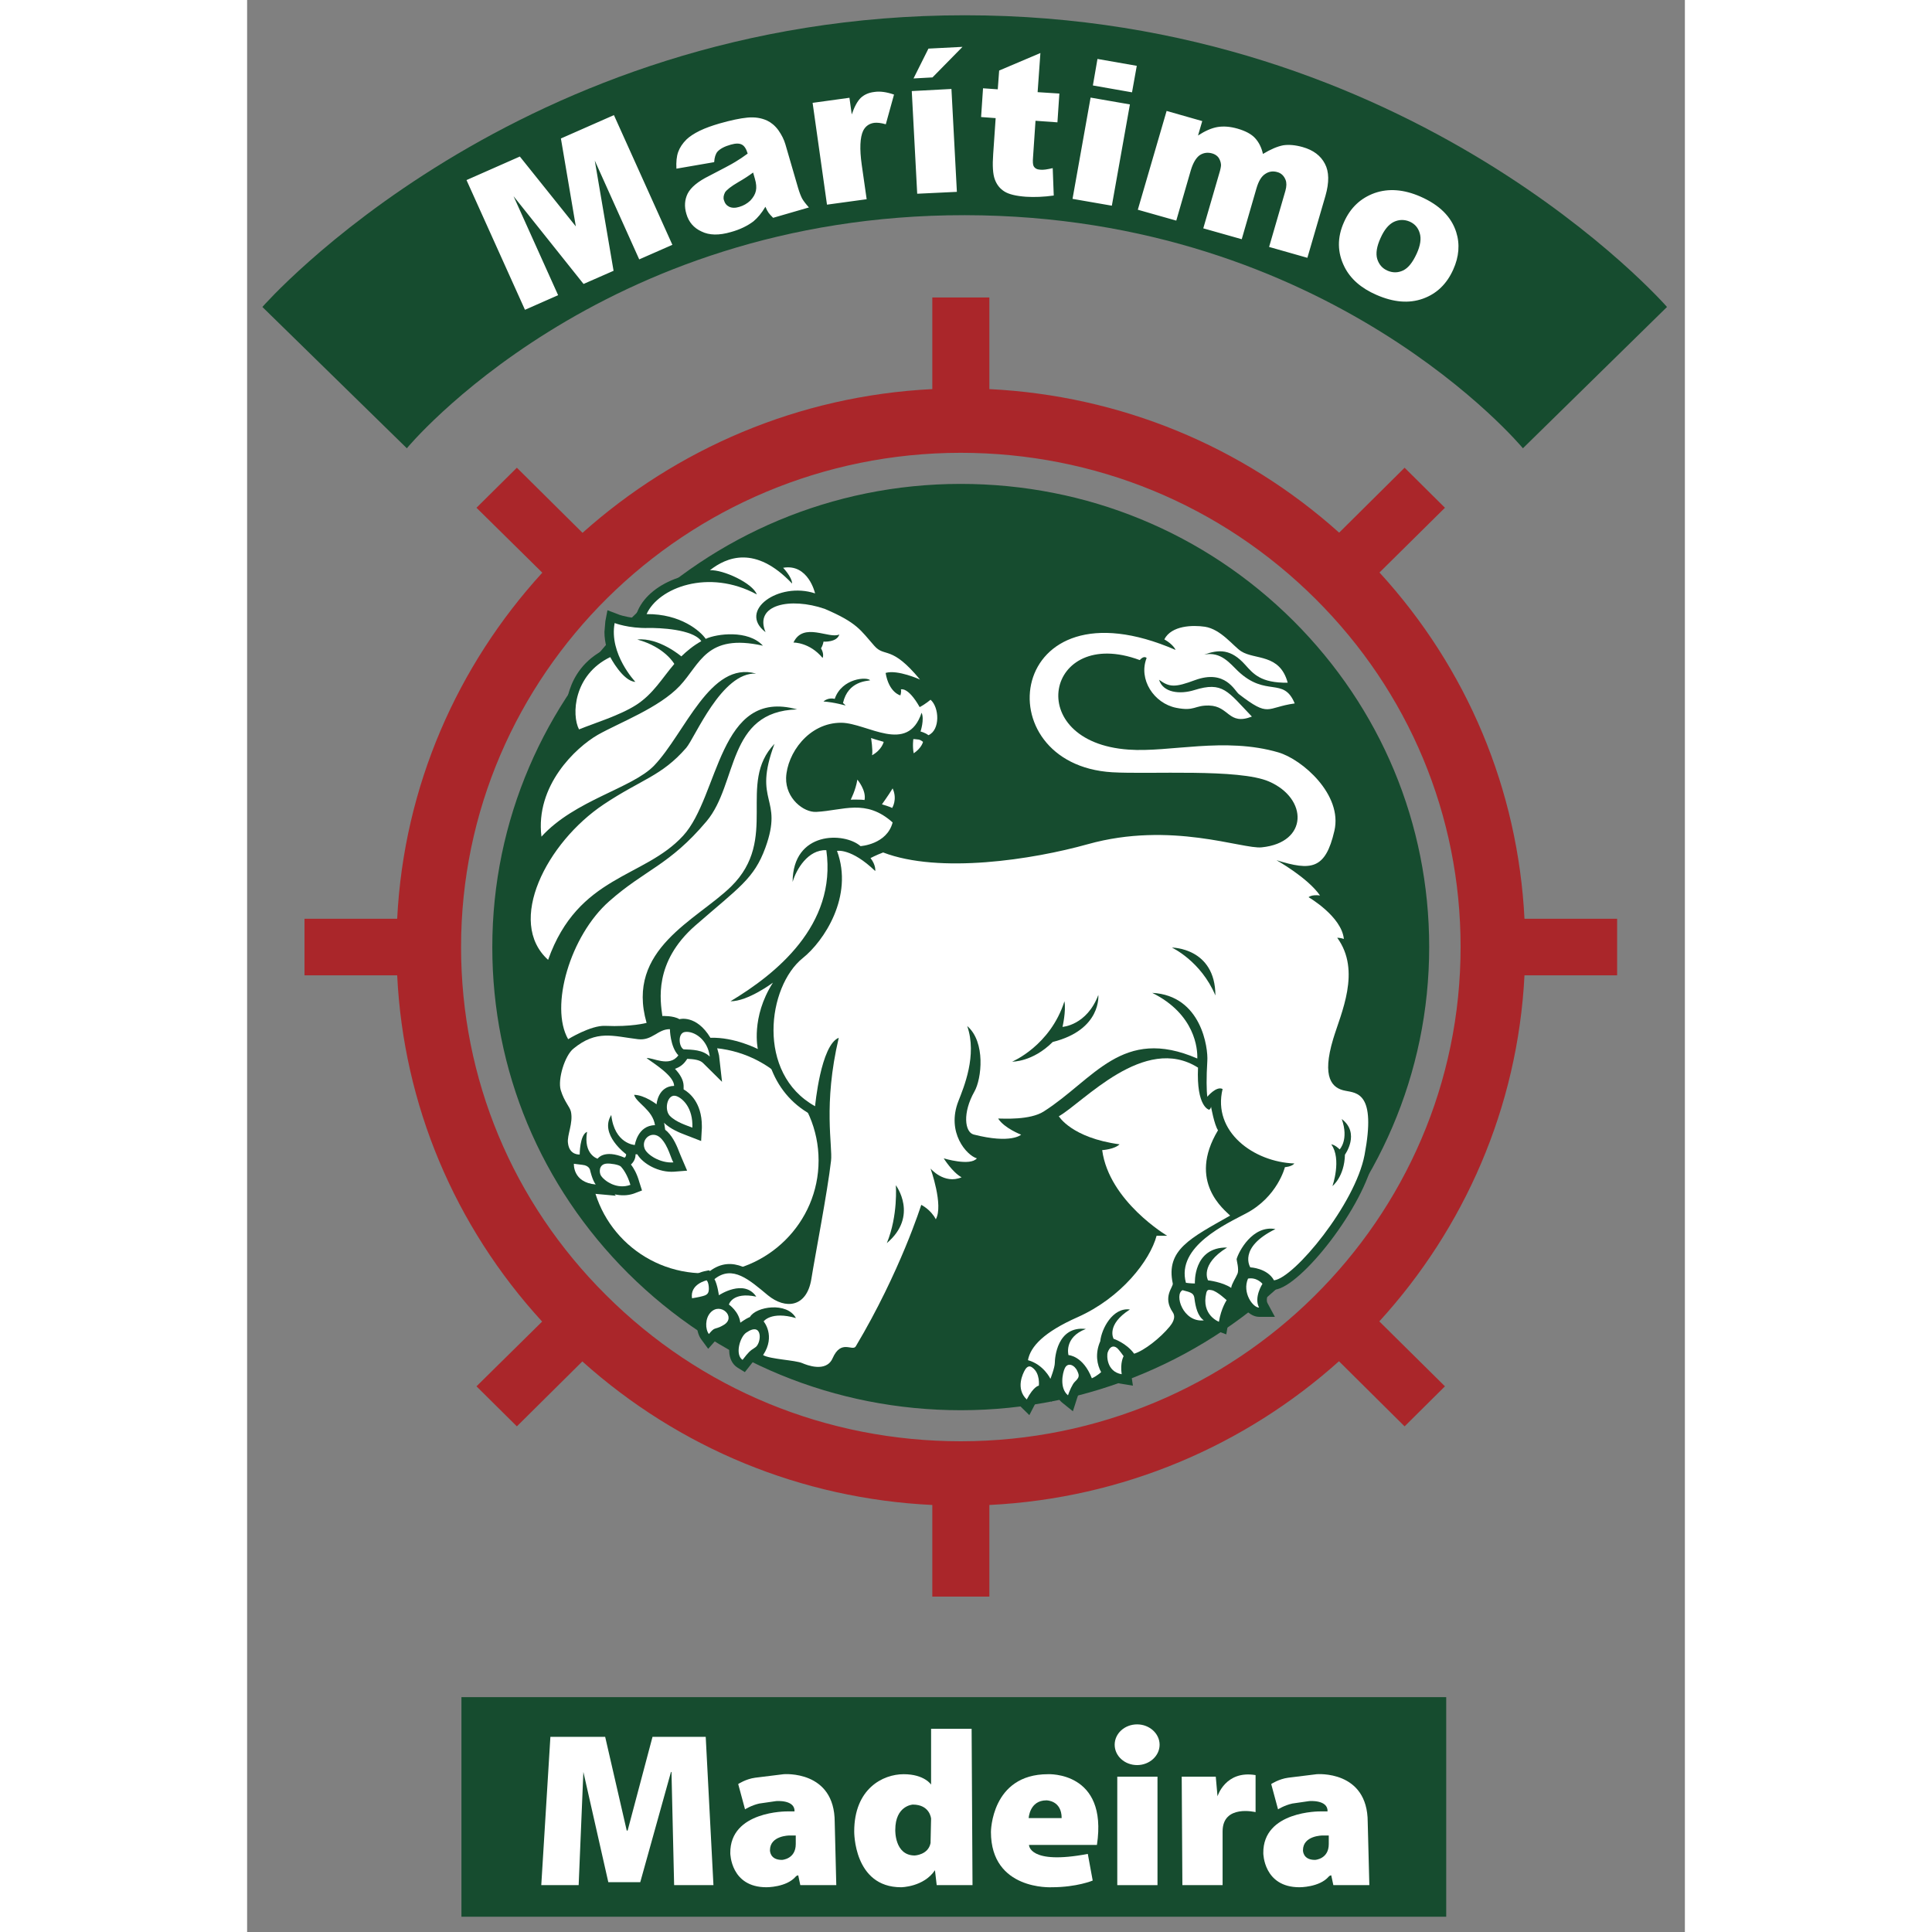 <?xml version="1.0" encoding="UTF-8"?>
<svg xmlns="http://www.w3.org/2000/svg" xmlns:xlink="http://www.w3.org/1999/xlink" width="32px" height="32px" viewBox="0 0 32 43" version="1.1">
<rect x="0" y="0" width="32" height="43" fill="#808080" stroke="none"/>
<defs>
<clipPath id="clip1">
  <path d="M 0.344 0.34 L 31.602 0.34 L 31.602 10 L 0.344 10 Z M 0.344 0.34 "/>
</clipPath>
<clipPath id="clip2">
  <path d="M 10 39 L 14 39 L 14 42.66 L 10 42.66 Z M 10 39 "/>
</clipPath>
<clipPath id="clip3">
  <path d="M 13 38 L 17 38 L 17 42.66 L 13 42.66 Z M 13 38 "/>
</clipPath>
<clipPath id="clip4">
  <path d="M 16 39 L 19 39 L 19 42.66 L 16 42.66 Z M 16 39 "/>
</clipPath>
<clipPath id="clip5">
  <path d="M 22 39 L 25 39 L 25 42.66 L 22 42.66 Z M 22 39 "/>
</clipPath>
</defs>
<g id="surface3">
<path style=" stroke:none;fill-rule:nonzero;fill:rgb(8.627%,29.804%,18.431%);fill-opacity:1;" d="M 4.77 37.773 L 26.688 37.773 L 26.688 42.66 L 4.77 42.66 Z M 4.77 37.773 "/>
<g clip-path="url(#clip1)" clip-rule="nonzero">
<path style=" stroke:none;fill-rule:evenodd;fill:rgb(8.627%,29.804%,18.431%);fill-opacity:1;" d="M 15.977 4.789 C 7.84 4.781 3.555 9.977 3.555 9.977 L 0.34 6.832 C 0.34 6.832 6.004 0.336 15.977 0.34 C 25.949 0.34 31.602 6.832 31.602 6.832 L 28.395 9.977 C 28.395 9.977 24.113 4.801 15.977 4.789 "/>
</g>
<path style=" stroke:none;fill-rule:evenodd;fill:rgb(8.627%,29.804%,18.431%);fill-opacity:1;" d="M 5.457 21.082 C 5.457 15.398 10.129 10.773 15.879 10.77 C 18.684 10.77 21.312 11.852 23.285 13.816 C 25.234 15.762 26.309 18.336 26.309 21.074 C 26.312 26.758 21.637 31.383 15.887 31.387 C 13.086 31.387 10.457 30.305 8.48 28.34 C 6.531 26.395 5.457 23.82 5.457 21.082 "/>
<path style=" stroke:none;fill-rule:evenodd;fill:rgb(100%,100%,100%);fill-opacity:1;" d="M 12.719 25.828 C 12.719 24.441 11.582 23.316 10.18 23.316 C 8.777 23.316 7.641 24.441 7.641 25.828 C 7.641 27.215 8.777 28.34 10.18 28.34 C 11.582 28.34 12.719 27.215 12.719 25.828 "/>
<path style=" stroke:none;fill-rule:evenodd;fill:rgb(8.627%,29.804%,18.431%);fill-opacity:1;" d="M 12.379 17.727 C 12.312 17.664 12.199 17.527 12.207 17.32 C 12.219 16.887 12.613 16.289 13.223 16.293 C 13.344 16.297 13.496 16.34 13.668 16.395 C 13.672 16.418 13.68 16.461 13.68 16.461 C 13.695 16.559 13.707 16.668 13.707 16.734 C 13.707 16.75 13.707 16.766 13.703 16.777 C 13.703 16.777 13.656 17.062 13.648 17.109 C 13.578 17.027 13.445 16.875 13.445 16.875 L 13.375 17.32 C 13.344 17.512 13.262 17.68 13.25 17.699 C 13.25 17.699 13.211 17.773 13.199 17.797 C 13.168 17.801 13.051 17.816 13.051 17.816 L 12.656 17.863 C 12.578 17.867 12.465 17.812 12.379 17.727 M 10.172 12.527 C 10.172 12.527 9.824 12.801 9.82 12.805 C 9.816 12.805 9.801 12.809 9.801 12.809 L 9.594 12.859 C 9.168 13.004 8.84 13.266 8.699 13.582 C 8.699 13.582 8.641 13.719 8.621 13.754 C 8.398 13.727 8.258 13.676 8.258 13.672 L 8.02 13.582 L 7.973 13.828 C 7.973 13.828 7.953 14.066 7.953 14.066 C 7.953 14.18 7.969 14.297 8.004 14.43 C 8 14.434 7.992 14.438 7.992 14.438 C 7.488 14.68 7.273 15.066 7.18 15.348 C 7.125 15.508 7.098 15.676 7.098 15.84 C 7.098 16.027 7.137 16.207 7.199 16.328 C 7.199 16.328 7.277 16.473 7.281 16.48 C 6.918 16.797 6.328 17.453 6.328 18.383 L 6.344 18.648 L 6.398 19.102 L 6.707 18.762 C 6.77 18.691 6.844 18.621 6.93 18.551 C 6.461 19.113 6.148 19.75 6.109 20.309 L 6.102 20.449 C 6.102 20.879 6.262 21.246 6.555 21.516 L 6.789 21.727 L 6.895 21.43 C 7.027 21.059 7.207 20.75 7.434 20.48 C 7.039 21.062 6.781 21.797 6.781 22.434 C 6.781 22.75 6.844 23.02 6.961 23.23 C 6.961 23.23 6.996 23.293 7.012 23.316 C 6.859 23.531 6.758 23.867 6.758 24.125 C 6.758 24.199 6.766 24.262 6.781 24.32 C 6.832 24.496 6.902 24.613 6.953 24.699 L 7.004 24.793 C 7.008 24.816 7.012 24.84 7.012 24.863 C 7.012 24.945 6.988 25.039 6.969 25.129 C 6.949 25.227 6.93 25.312 6.93 25.402 C 6.93 25.422 6.93 25.441 6.93 25.461 C 6.945 25.59 6.996 25.691 7.078 25.77 C 7.074 25.789 7.066 25.887 7.066 25.887 C 7.066 25.895 7.066 25.906 7.066 25.918 C 7.066 26.109 7.18 26.52 7.738 26.57 L 8.207 26.613 C 8.207 26.613 8.195 26.598 8.18 26.582 C 8.324 26.613 8.465 26.613 8.605 26.566 L 8.789 26.496 L 8.73 26.312 C 8.676 26.117 8.602 25.996 8.543 25.918 C 8.609 25.859 8.645 25.781 8.645 25.699 C 8.645 25.699 8.645 25.691 8.645 25.691 C 8.66 25.691 8.672 25.691 8.684 25.691 C 8.809 25.902 9.16 26.102 9.504 26.078 L 9.793 26.055 L 9.664 25.754 L 9.625 25.66 C 9.574 25.527 9.496 25.328 9.355 25.188 C 9.355 25.188 9.32 25.156 9.305 25.145 C 9.301 25.125 9.285 25.012 9.285 25.012 C 9.285 25.012 9.281 25.004 9.277 24.988 C 9.422 25.129 9.625 25.211 9.762 25.262 L 10.105 25.395 L 10.121 25.105 C 10.121 25.09 10.121 25.074 10.121 25.062 C 10.121 24.531 9.832 24.312 9.715 24.246 C 9.715 24.219 9.715 24.164 9.715 24.164 C 9.711 24.043 9.645 23.918 9.523 23.789 C 9.621 23.754 9.703 23.699 9.766 23.609 C 9.766 23.609 9.785 23.582 9.797 23.566 C 9.941 23.574 10.074 23.586 10.148 23.66 L 10.57 24.078 L 10.504 23.492 C 10.504 23.492 10.477 23.379 10.457 23.312 C 10.871 23.336 11.254 23.523 11.273 23.531 C 11.273 23.531 11.621 23.711 11.641 23.719 C 11.805 24.188 12.109 24.562 12.539 24.801 C 12.539 24.801 12.73 24.906 12.758 24.922 C 12.758 24.961 12.781 25.461 12.781 25.461 L 12.789 25.816 C 12.734 26.27 12.594 27.062 12.48 27.703 L 12.355 28.426 C 12.32 28.629 12.246 28.762 12.141 28.801 C 12.027 28.844 11.875 28.793 11.727 28.672 L 11.668 28.621 C 11.281 28.301 10.809 27.91 10.301 28.289 C 10.297 28.285 10.277 28.273 10.277 28.273 L 10.18 28.293 C 9.984 28.336 9.629 28.523 9.695 28.926 L 9.727 29.125 L 9.93 29.102 C 10.035 29.086 10.137 29.062 10.207 29.043 C 10.191 29.055 10.172 29.062 10.16 29.074 C 10.055 29.188 10.012 29.34 10.012 29.484 C 10.012 29.609 10.047 29.73 10.109 29.812 L 10.262 30.02 C 10.262 30.02 10.453 29.805 10.453 29.805 C 10.453 29.805 10.504 29.758 10.504 29.758 L 10.715 29.668 C 10.719 29.668 10.781 29.609 10.82 29.574 C 10.828 29.582 10.836 29.59 10.836 29.59 C 10.836 29.59 10.855 29.602 10.879 29.613 C 10.789 29.738 10.73 29.906 10.73 30.059 L 10.73 30.074 C 10.734 30.234 10.801 30.367 10.914 30.438 L 11.078 30.539 L 11.195 30.391 C 11.195 30.391 11.254 30.316 11.281 30.281 C 11.316 30.301 11.375 30.336 11.375 30.336 C 11.496 30.406 11.684 30.438 11.957 30.473 C 12.074 30.488 12.23 30.512 12.277 30.527 C 12.727 30.719 13.082 30.637 13.227 30.312 C 13.281 30.18 13.301 30.18 13.379 30.195 C 13.445 30.207 13.629 30.234 13.727 30.07 C 14.469 28.824 14.922 27.668 15.098 27.172 C 15.121 27.203 15.141 27.23 15.141 27.23 L 15.32 27.57 L 15.508 27.238 C 15.566 27.141 15.594 27.012 15.594 26.848 C 15.594 26.727 15.574 26.59 15.539 26.426 C 15.691 26.461 15.84 26.453 15.98 26.395 L 16.375 26.23 C 16.375 26.23 16.137 26.098 16.062 26.055 C 16.211 26.039 16.332 25.996 16.402 25.91 L 16.602 25.668 L 16.297 25.582 C 16.273 25.574 16.219 25.523 16.16 25.457 C 17.129 25.699 17.375 25.406 17.398 25.371 L 17.551 25.152 C 17.551 25.152 17.375 25.086 17.328 25.07 C 17.539 25.043 17.715 24.992 17.844 24.914 C 17.844 24.914 17.852 24.906 17.859 24.902 C 17.875 24.926 17.887 24.949 17.887 24.949 C 17.891 24.953 18.109 25.316 18.816 25.543 C 18.816 25.566 18.824 25.621 18.824 25.621 C 18.938 26.484 19.625 27.133 20.039 27.449 C 19.898 27.973 19.273 28.738 18.398 29.125 C 17.637 29.465 17.25 29.816 17.172 30.238 L 17.152 30.367 C 17.152 30.359 17.141 30.375 17.141 30.375 C 17.074 30.473 17.008 30.645 17.008 30.828 C 17.008 31.012 17.074 31.172 17.207 31.297 L 17.41 31.496 L 17.539 31.246 C 17.621 31.082 17.676 31.043 17.684 31.039 C 17.723 31.031 17.781 31.02 17.781 31.02 C 17.781 31.02 17.793 30.984 17.793 30.98 C 17.828 31.051 17.906 31.203 17.906 31.203 C 17.906 31.203 17.961 31.055 17.988 30.988 C 18.023 31.078 18.07 31.16 18.137 31.215 L 18.379 31.41 L 18.473 31.117 C 18.496 31.035 18.555 30.922 18.57 30.898 C 18.57 30.902 18.602 30.859 18.633 30.824 C 18.648 30.867 18.68 30.949 18.68 30.949 L 18.879 30.867 C 19.027 30.809 19.141 30.699 19.152 30.684 C 19.152 30.684 19.16 30.68 19.168 30.672 C 19.242 30.73 19.328 30.773 19.426 30.793 L 19.715 30.84 L 19.672 30.559 C 19.664 30.516 19.664 30.48 19.664 30.449 C 19.664 30.41 19.672 30.391 19.676 30.367 C 19.68 30.363 19.805 30.328 19.805 30.328 C 20.086 30.242 20.488 29.914 20.699 29.652 C 20.758 29.582 20.793 29.508 20.816 29.438 C 20.922 29.527 21.086 29.617 21.316 29.594 C 21.316 29.594 21.465 29.578 21.48 29.574 C 21.5 29.582 21.555 29.609 21.555 29.609 L 21.793 29.699 L 21.836 29.449 C 21.875 29.203 21.973 29.055 21.973 29.055 C 21.973 29.055 21.996 29.02 22.012 28.996 C 22.012 28.996 22.062 29.031 22.062 29.031 C 22.062 29.031 22.078 28.922 22.086 28.875 C 22.105 28.941 22.117 29.012 22.16 29.074 C 22.262 29.223 22.395 29.309 22.527 29.309 L 22.875 29.309 L 22.711 29.004 C 22.664 28.918 22.734 28.75 22.773 28.684 L 22.762 28.715 L 22.879 28.703 C 23.453 28.637 24.867 26.855 25.078 25.742 C 25.133 25.441 25.16 25.191 25.16 24.98 C 25.16 24.703 25.113 24.492 25.008 24.348 C 24.863 24.141 24.66 24.105 24.523 24.082 L 24.484 24.074 C 24.379 24.055 24.34 24.016 24.32 23.98 C 24.285 23.926 24.27 23.852 24.27 23.75 C 24.27 23.602 24.305 23.414 24.375 23.184 L 24.461 22.918 C 24.582 22.566 24.73 22.133 24.73 21.691 C 24.73 21.477 24.688 21.266 24.605 21.066 C 24.609 21.082 24.617 20.883 24.617 20.883 C 24.594 20.645 24.461 20.41 24.227 20.18 C 24.23 20.18 24.316 20.188 24.316 20.188 L 24.051 19.809 C 23.973 19.699 23.855 19.578 23.707 19.449 C 23.785 19.438 23.863 19.422 23.918 19.387 C 24.152 19.258 24.297 19.004 24.406 18.539 L 24.438 18.27 C 24.438 17.402 23.523 16.699 23.012 16.547 C 22.203 16.309 21.398 16.379 20.684 16.438 C 20.305 16.469 19.945 16.5 19.637 16.48 C 18.953 16.43 18.469 16.164 18.312 15.742 C 18.211 15.477 18.27 15.188 18.469 14.996 C 18.746 14.723 19.215 14.684 19.766 14.879 C 19.762 14.887 19.758 14.91 19.758 14.91 C 19.758 15.082 19.805 15.254 19.891 15.41 C 20.047 15.691 20.328 15.895 20.637 15.957 C 20.93 16.012 21.062 15.977 21.18 15.941 C 21.18 15.941 21.402 15.91 21.402 15.91 C 21.527 15.914 21.586 15.961 21.676 16.031 C 21.816 16.141 22.023 16.301 22.438 16.141 L 22.727 16.031 C 22.727 16.031 22.688 15.988 22.684 15.988 C 22.785 15.988 22.883 15.969 22.992 15.941 L 23.59 15.809 L 23.512 15.578 C 23.484 15.512 23.445 15.457 23.406 15.402 C 23.418 15.402 23.43 15.402 23.43 15.402 L 23.363 15.145 C 23.211 14.574 22.805 14.48 22.508 14.41 C 22.402 14.387 22.301 14.363 22.234 14.32 L 22.082 14.188 C 21.906 14.02 21.664 13.793 21.348 13.746 C 20.961 13.688 20.48 13.754 20.262 14.094 C 19.188 13.738 18.281 13.832 17.715 14.359 C 17.242 14.797 17.082 15.484 17.312 16.117 C 17.582 16.859 18.305 17.34 19.242 17.395 C 19.246 17.395 20.246 17.406 20.246 17.406 C 21.086 17.402 22.234 17.398 22.66 17.582 C 23.055 17.758 23.199 18.043 23.164 18.254 C 23.129 18.469 22.902 18.621 22.559 18.656 C 22.473 18.664 22.258 18.621 22.027 18.578 C 21.289 18.438 20.047 18.199 18.652 18.59 C 17.258 18.98 15.375 19.191 14.277 18.793 C 14.422 18.68 14.523 18.535 14.57 18.355 L 14.602 18.234 L 14.508 18.148 C 14.508 18.148 14.5 18.141 14.488 18.133 C 14.508 18.121 14.523 18.105 14.523 18.105 C 14.57 18.035 14.621 17.906 14.621 17.754 C 14.621 17.664 14.605 17.566 14.559 17.465 L 14.406 17.121 C 14.406 17.121 14.012 17.703 13.953 17.785 C 13.957 17.773 13.957 17.758 13.957 17.746 C 13.957 17.48 13.766 17.246 13.742 17.219 C 13.742 17.219 13.711 17.184 13.699 17.168 C 13.707 17.164 14.016 16.988 14.016 16.988 C 14.301 16.828 14.367 16.586 14.375 16.559 C 14.375 16.559 14.375 16.551 14.379 16.543 C 14.465 16.547 14.539 16.535 14.613 16.52 C 14.613 16.543 14.609 16.562 14.609 16.59 C 14.609 16.656 14.617 16.727 14.629 16.801 L 14.684 17.113 L 14.949 16.938 C 15.199 16.773 15.246 16.574 15.25 16.551 C 15.414 16.48 15.527 16.316 15.562 16.102 C 15.602 15.84 15.512 15.559 15.348 15.418 L 15.227 15.312 L 15.078 15.414 C 15.078 15.414 15.047 15.434 15.023 15.453 C 14.988 15.402 14.953 15.359 14.918 15.32 C 14.918 15.32 14.934 15.305 14.934 15.305 L 15.156 15.016 L 15.141 14.996 C 14.688 14.449 14.445 14.375 14.27 14.324 C 14.191 14.301 14.164 14.293 14.113 14.234 L 14.008 14.109 C 13.773 13.836 13.617 13.652 12.938 13.359 C 12.938 13.359 12.891 13.348 12.887 13.348 C 12.879 13.312 12.848 13.164 12.848 13.164 C 12.777 12.867 12.492 12.332 11.895 12.434 C 11.895 12.434 11.812 12.445 11.797 12.449 C 11.102 12.008 10.531 12.246 10.172 12.527 "/>
<path style=" stroke:none;fill-rule:evenodd;fill:rgb(100%,100%,100%);fill-opacity:1;" d="M 9.508 14.777 C 9.234 15.098 9.043 15.438 8.668 15.684 C 8.301 15.922 7.73 16.094 7.387 16.234 C 7.219 15.914 7.262 15.02 8.082 14.625 C 8.082 14.625 8.363 15.164 8.641 15.176 C 8.641 15.176 8.051 14.555 8.18 13.867 C 8.18 13.867 8.488 13.988 8.934 13.977 C 9.168 13.973 9.918 14 10.109 14.27 C 9.93 14.371 9.789 14.488 9.664 14.609 C 9.664 14.609 9.168 14.184 8.684 14.234 C 9.301 14.402 9.508 14.777 9.508 14.777 "/>
<path style=" stroke:none;fill-rule:evenodd;fill:rgb(100%,100%,100%);fill-opacity:1;" d="M 18.066 24.844 C 18.609 24.539 19.969 23.004 21.164 23.762 C 21.125 24.641 21.41 24.699 21.41 24.699 C 21.453 24.68 21.453 24.629 21.453 24.629 C 21.453 24.629 21.527 25.039 21.609 25.156 C 20.918 26.305 21.762 26.934 21.879 27.055 C 21 27.555 20.441 27.816 20.602 28.566 C 20.617 28.645 20.367 28.863 20.602 29.207 C 20.684 29.328 20.582 29.465 20.535 29.523 C 20.328 29.777 19.965 30.062 19.742 30.129 C 19.57 29.891 19.285 29.797 19.285 29.797 C 19.285 29.797 19.109 29.488 19.648 29.145 C 19.266 29.094 19.016 29.574 18.988 29.852 C 18.867 30.129 18.918 30.379 19.008 30.539 C 19.008 30.539 18.91 30.629 18.801 30.676 C 18.605 30.172 18.281 30.16 18.281 30.16 C 18.281 30.16 18.172 29.766 18.668 29.578 C 18.027 29.504 17.977 30.227 17.977 30.332 C 17.977 30.438 17.879 30.688 17.879 30.688 C 17.879 30.688 17.73 30.371 17.379 30.273 C 17.434 29.969 17.734 29.648 18.484 29.316 C 19.457 28.883 20.094 28.055 20.242 27.504 C 20.352 27.504 20.477 27.504 20.477 27.504 C 20.477 27.504 19.184 26.738 19.031 25.598 C 19.031 25.598 19.301 25.582 19.418 25.469 C 18.348 25.324 18.066 24.844 18.066 24.844 "/>
<path style=" stroke:none;fill-rule:evenodd;fill:rgb(100%,100%,100%);fill-opacity:1;" d="M 13.887 16.426 C 13.887 16.426 13.93 16.691 13.91 16.809 C 14.129 16.688 14.168 16.512 14.168 16.512 C 14.012 16.469 13.887 16.426 13.887 16.426 "/>
<path style=" stroke:none;fill-rule:evenodd;fill:rgb(100%,100%,100%);fill-opacity:1;" d="M 14.828 16.449 C 14.828 16.449 14.902 16.453 14.953 16.461 C 15 16.473 15.043 16.512 15.043 16.512 C 15.043 16.512 15.016 16.645 14.836 16.766 C 14.805 16.609 14.828 16.449 14.828 16.449 "/>
<path style=" stroke:none;fill-rule:evenodd;fill:rgb(100%,100%,100%);fill-opacity:1;" d="M 13.434 17.797 C 13.434 17.797 13.68 17.793 13.742 17.805 C 13.785 17.59 13.582 17.352 13.582 17.352 C 13.543 17.594 13.434 17.797 13.434 17.797 "/>
<path style=" stroke:none;fill-rule:evenodd;fill:rgb(100%,100%,100%);fill-opacity:1;" d="M 14.129 17.902 C 14.129 17.902 14.332 17.961 14.355 17.984 C 14.355 17.984 14.48 17.797 14.367 17.547 C 14.273 17.703 14.129 17.902 14.129 17.902 "/>
<path style=" stroke:none;fill-rule:evenodd;fill:rgb(100%,100%,100%);fill-opacity:1;" d="M 9.41 22.906 C 9.141 22.902 9.016 23.168 8.699 23.129 C 8.141 23.062 7.781 22.914 7.262 23.34 C 7.07 23.496 6.91 24.02 6.98 24.262 C 7.059 24.523 7.184 24.633 7.207 24.742 C 7.262 24.996 7.117 25.266 7.141 25.438 C 7.172 25.719 7.402 25.695 7.402 25.695 C 7.402 25.695 7.402 25.258 7.566 25.191 C 7.48 25.699 7.801 25.789 7.801 25.789 C 7.801 25.789 7.941 25.57 8.402 25.766 C 8.445 25.73 8.434 25.688 8.434 25.688 C 8.434 25.688 7.832 25.246 8.105 24.816 C 8.176 25.461 8.629 25.484 8.629 25.484 C 8.629 25.484 8.691 25.047 9.078 25.043 C 9.027 24.699 8.664 24.551 8.613 24.367 C 8.848 24.371 9.113 24.578 9.113 24.578 C 9.113 24.578 9.141 24.176 9.504 24.168 C 9.5 23.949 9.086 23.691 8.891 23.551 C 9.016 23.527 9.398 23.766 9.598 23.488 C 9.414 23.297 9.41 22.906 9.41 22.906 "/>
<path style=" stroke:none;fill-rule:evenodd;fill:rgb(100%,100%,100%);fill-opacity:1;" d="M 7.273 25.902 C 7.273 25.902 7.242 26.316 7.758 26.363 C 7.68 26.258 7.633 26.043 7.633 26.043 C 7.633 26.043 7.617 25.941 7.465 25.926 C 7.398 25.918 7.273 25.902 7.273 25.902 "/>
<path style=" stroke:none;fill-rule:evenodd;fill:rgb(100%,100%,100%);fill-opacity:1;" d="M 8.32 25.965 C 8.273 25.918 8.078 25.891 8.004 25.898 C 7.82 25.91 7.832 26.105 7.879 26.172 C 7.949 26.277 8.223 26.484 8.531 26.371 C 8.461 26.137 8.363 26.012 8.32 25.965 "/>
<path style=" stroke:none;fill-rule:evenodd;fill:rgb(100%,100%,100%);fill-opacity:1;" d="M 8.844 25.555 C 8.887 25.695 9.195 25.895 9.488 25.871 C 9.438 25.805 9.375 25.5 9.207 25.332 C 9.02 25.145 8.77 25.34 8.844 25.555 "/>
<path style=" stroke:none;fill-rule:evenodd;fill:rgb(100%,100%,100%);fill-opacity:1;" d="M 9.562 24.398 C 9.363 24.32 9.273 24.676 9.402 24.828 C 9.539 24.977 9.805 25.055 9.91 25.098 C 9.926 24.656 9.695 24.449 9.562 24.398 "/>
<path style=" stroke:none;fill-rule:evenodd;fill:rgb(100%,100%,100%);fill-opacity:1;" d="M 9.742 22.969 C 9.578 22.996 9.609 23.301 9.715 23.355 C 9.91 23.363 10.141 23.363 10.297 23.516 C 10.254 23.137 9.945 22.938 9.742 22.969 "/>
<path style=" stroke:none;fill-rule:evenodd;fill:rgb(100%,100%,100%);fill-opacity:1;" d="M 20.82 28.715 C 20.629 28.809 20.828 29.438 21.293 29.387 C 21.156 29.293 21.109 29.086 21.086 28.91 C 21.074 28.785 21.02 28.766 20.82 28.715 "/>
<path style=" stroke:none;fill-rule:evenodd;fill:rgb(100%,100%,100%);fill-opacity:1;" d="M 21.801 28.938 C 21.801 28.938 21.59 28.738 21.469 28.715 C 21.391 28.699 21.367 28.707 21.348 28.777 C 21.23 29.27 21.629 29.418 21.629 29.418 C 21.68 29.113 21.801 28.938 21.801 28.938 "/>
<path style=" stroke:none;fill-rule:evenodd;fill:rgb(100%,100%,100%);fill-opacity:1;" d="M 22.598 28.574 C 22.598 28.574 22.477 28.422 22.277 28.457 C 22.141 28.77 22.387 29.105 22.523 29.102 C 22.402 28.875 22.598 28.574 22.598 28.574 "/>
<path style=" stroke:none;fill-rule:evenodd;fill:rgb(100%,100%,100%);fill-opacity:1;" d="M 17.621 30.84 C 17.621 30.84 17.656 30.566 17.477 30.438 C 17.422 30.395 17.367 30.402 17.316 30.484 C 17.266 30.566 17.098 30.906 17.352 31.148 C 17.508 30.848 17.621 30.84 17.621 30.84 "/>
<path style=" stroke:none;fill-rule:evenodd;fill:rgb(100%,100%,100%);fill-opacity:1;" d="M 18.27 31.055 C 18.297 30.969 18.371 30.801 18.422 30.754 C 18.527 30.656 18.523 30.613 18.48 30.52 C 18.422 30.383 18.266 30.309 18.199 30.453 C 18.148 30.559 18.078 30.898 18.27 31.055 "/>
<path style=" stroke:none;fill-rule:evenodd;fill:rgb(100%,100%,100%);fill-opacity:1;" d="M 19.508 30.184 C 19.508 30.184 19.41 30.043 19.359 30 C 19.273 29.934 19.195 29.977 19.152 30.105 C 19.133 30.168 19.125 30.527 19.465 30.586 C 19.426 30.324 19.508 30.184 19.508 30.184 "/>
<path style=" stroke:none;fill-rule:evenodd;fill:rgb(100%,100%,100%);fill-opacity:1;" d="M 10.227 28.496 C 10.227 28.496 9.852 28.578 9.902 28.895 C 10.035 28.875 10.148 28.848 10.188 28.832 C 10.266 28.801 10.273 28.75 10.277 28.691 C 10.277 28.535 10.227 28.496 10.227 28.496 "/>
<path style=" stroke:none;fill-rule:evenodd;fill:rgb(100%,100%,100%);fill-opacity:1;" d="M 10.277 29.691 C 10.195 29.582 10.191 29.348 10.312 29.215 C 10.535 28.969 10.898 29.316 10.609 29.488 C 10.48 29.566 10.438 29.555 10.387 29.582 C 10.34 29.613 10.305 29.66 10.277 29.691 "/>
<path style=" stroke:none;fill-rule:evenodd;fill:rgb(100%,100%,100%);fill-opacity:1;" d="M 11.027 30.266 C 10.855 30.156 10.965 29.758 11.109 29.66 C 11.488 29.398 11.453 29.906 11.305 29.992 C 11.188 30.066 11.16 30.094 11.027 30.266 "/>
<path style=" stroke:none;fill-rule:evenodd;fill:rgb(100%,100%,100%);fill-opacity:1;" d="M 13.262 15.648 C 13.293 15.668 13.32 15.703 13.32 15.703 C 13.32 15.703 13.066 15.629 12.828 15.613 C 12.828 15.613 12.926 15.516 13.078 15.555 C 13.238 15.09 13.801 15.059 13.867 15.141 C 13.816 15.16 13.375 15.148 13.262 15.648 M 12.809 14.645 C 12.52 14.293 12.16 14.301 12.16 14.301 C 12.379 13.832 12.957 14.23 13.18 14.121 C 13.129 14.301 12.828 14.281 12.828 14.281 C 12.828 14.281 12.82 14.355 12.773 14.43 C 12.773 14.43 12.848 14.547 12.809 14.645 M 15.211 15.574 C 15.211 15.574 15.102 15.668 14.969 15.738 C 14.707 15.277 14.551 15.344 14.551 15.344 C 14.566 15.406 14.539 15.477 14.539 15.477 C 14.539 15.477 14.285 15.418 14.211 14.977 C 14.48 14.898 14.977 15.125 14.977 15.125 C 14.328 14.34 14.195 14.645 13.957 14.371 C 13.652 14.027 13.586 13.863 12.855 13.551 C 12.094 13.289 11.277 13.453 11.539 14.07 C 10.914 13.594 11.828 12.938 12.641 13.207 C 12.641 13.207 12.492 12.539 11.93 12.637 C 11.93 12.637 12.129 12.844 12.129 12.988 C 11.309 12.121 10.664 12.406 10.301 12.691 C 10.598 12.676 11.254 12.98 11.344 13.23 C 10.27 12.648 9.152 13.082 8.891 13.668 C 9.648 13.66 10.09 14.047 10.207 14.219 C 10.449 14.105 11.152 14.012 11.48 14.371 C 10.215 14.09 10.086 14.781 9.629 15.266 C 9.168 15.754 8.297 16.078 7.805 16.355 C 7.316 16.637 6.41 17.484 6.551 18.621 C 7.293 17.805 8.57 17.547 9.059 17.039 C 9.746 16.32 10.309 14.699 11.328 14.992 C 10.562 14.953 9.969 16.418 9.773 16.645 C 9.223 17.277 8.781 17.34 7.938 17.902 C 6.664 18.754 5.762 20.516 6.699 21.363 C 7.371 19.473 8.832 19.551 9.703 18.602 C 10.512 17.723 10.488 15.301 12.242 15.789 C 10.672 15.832 10.926 17.445 10.227 18.277 C 9.398 19.262 8.863 19.348 8.059 20.059 C 7.191 20.824 6.73 22.402 7.145 23.129 C 7.145 23.129 7.645 22.82 7.965 22.832 C 8.555 22.859 8.891 22.766 8.891 22.766 C 8.418 21.121 10.008 20.48 10.773 19.73 C 11.852 18.668 10.891 17.438 11.738 16.555 C 11.242 17.879 11.949 17.727 11.535 18.867 C 11.281 19.562 10.949 19.75 9.977 20.598 C 9.039 21.418 9.199 22.285 9.242 22.613 C 9.242 22.613 9.492 22.602 9.621 22.684 C 9.621 22.684 9.996 22.574 10.312 23.098 C 10.844 23.078 11.367 23.348 11.367 23.348 C 11.367 23.348 11.207 22.645 11.703 21.871 C 11.703 21.871 11.145 22.289 10.758 22.285 C 11.754 21.688 13.129 20.598 12.891 18.922 C 12.484 18.906 12.223 19.348 12.141 19.629 C 12.145 18.492 13.293 18.516 13.652 18.832 C 13.652 18.832 14.238 18.797 14.367 18.305 C 13.77 17.77 13.27 18.039 12.668 18.07 C 12.387 18.086 11.984 17.77 11.996 17.312 C 12.016 16.773 12.496 16.082 13.227 16.086 C 13.805 16.094 14.699 16.801 15.012 15.863 C 15.078 16.012 14.988 16.281 14.988 16.281 C 14.988 16.281 15.09 16.305 15.164 16.363 C 15.43 16.246 15.406 15.742 15.211 15.574 "/>
<path style=" stroke:none;fill-rule:evenodd;fill:rgb(100%,100%,100%);fill-opacity:1;" d="M 24.434 25.699 C 24.422 26.191 24.156 26.398 24.156 26.398 C 24.156 26.398 24.367 25.797 24.129 25.469 C 24.219 25.48 24.316 25.582 24.316 25.582 C 24.316 25.582 24.527 25.367 24.363 24.906 C 24.781 25.223 24.434 25.699 24.434 25.699 M 20.582 21.09 C 20.582 21.09 21.547 21.09 21.551 22.156 C 21.227 21.387 20.582 21.09 20.582 21.09 M 17.93 23.191 C 17.48 23.641 17.027 23.629 17.027 23.629 C 17.027 23.629 17.875 23.277 18.191 22.285 C 18.23 22.508 18.148 22.855 18.148 22.855 C 18.148 22.855 18.688 22.824 18.945 22.145 C 18.945 22.145 19.023 22.918 17.93 23.191 M 14.238 27.668 C 14.492 27.051 14.438 26.379 14.438 26.379 C 14.438 26.379 14.953 27.062 14.238 27.668 M 24.445 24.277 C 24.145 24.223 23.914 23.984 24.172 23.125 C 24.344 22.551 24.801 21.609 24.262 20.871 C 24.262 20.871 24.336 20.871 24.41 20.898 C 24.359 20.395 23.625 19.969 23.625 19.969 C 23.625 19.969 23.684 19.906 23.879 19.93 C 23.602 19.531 22.91 19.145 22.91 19.145 C 23.684 19.387 24 19.352 24.199 18.492 C 24.387 17.688 23.484 16.902 22.953 16.746 C 21.754 16.395 20.531 16.75 19.621 16.684 C 17.242 16.52 17.773 13.914 19.867 14.691 C 19.965 14.578 20.02 14.645 20.02 14.645 C 19.832 15.121 20.184 15.656 20.68 15.754 C 21.094 15.836 21.082 15.695 21.41 15.703 C 21.863 15.715 21.836 16.152 22.363 15.949 C 21.824 15.387 21.719 15.16 21.082 15.359 C 20.754 15.461 20.383 15.414 20.297 15.129 C 20.531 15.301 20.656 15.301 21.098 15.137 C 21.773 14.891 21.977 15.375 22.074 15.449 C 22.762 15.98 22.672 15.746 23.316 15.656 C 23.066 15.051 22.68 15.531 22.051 14.934 C 21.879 14.77 21.672 14.492 21.301 14.57 C 21.625 14.453 21.895 14.438 22.215 14.797 C 22.395 14.996 22.559 15.203 23.16 15.195 C 22.984 14.543 22.43 14.691 22.125 14.496 C 21.949 14.383 21.676 14.004 21.316 13.949 C 21.051 13.91 20.574 13.918 20.414 14.23 C 20.625 14.352 20.664 14.465 20.664 14.465 C 16.891 12.828 16.387 17.016 19.254 17.188 C 20.082 17.238 22.078 17.102 22.746 17.395 C 23.613 17.773 23.621 18.754 22.582 18.859 C 22.156 18.906 20.566 18.27 18.711 18.789 C 17.48 19.133 15.406 19.453 14.156 18.973 C 13.992 19.035 13.875 19.098 13.875 19.098 C 14 19.258 13.98 19.387 13.98 19.387 C 13.445 18.871 13.129 18.938 13.129 18.938 C 13.504 19.949 12.836 20.949 12.367 21.324 C 11.582 21.953 11.324 23.891 12.641 24.621 C 12.641 24.621 12.766 23.258 13.168 23.098 C 12.816 24.59 13.035 25.508 12.996 25.836 C 12.918 26.523 12.637 27.969 12.559 28.461 C 12.457 29.102 11.98 29.148 11.59 28.828 C 11.18 28.488 10.805 28.145 10.402 28.469 C 10.469 28.59 10.5 28.828 10.5 28.828 C 10.5 28.828 11.059 28.453 11.332 28.859 C 10.797 28.746 10.723 29.035 10.723 29.035 C 10.723 29.035 10.949 29.191 10.977 29.438 C 10.973 29.445 11.078 29.359 11.191 29.312 C 11.324 29.078 12.016 28.969 12.215 29.336 C 11.66 29.176 11.496 29.41 11.496 29.41 C 11.496 29.41 11.77 29.73 11.484 30.16 C 11.645 30.254 12.199 30.27 12.359 30.34 C 12.441 30.375 12.887 30.559 13.031 30.23 C 13.223 29.797 13.473 30.086 13.547 29.965 C 14.539 28.301 15.004 26.816 15.004 26.816 C 15.004 26.816 15.215 26.918 15.328 27.137 C 15.504 26.828 15.211 26.008 15.211 26.008 C 15.211 26.008 15.512 26.367 15.902 26.203 C 15.699 26.094 15.504 25.781 15.504 25.781 C 15.504 25.781 16.094 25.961 16.242 25.781 C 16.02 25.719 15.555 25.207 15.832 24.504 C 15.949 24.203 16.254 23.488 16.027 22.836 C 16.441 23.191 16.348 24.012 16.188 24.293 C 15.918 24.77 15.973 25.195 16.168 25.25 C 17.008 25.465 17.227 25.254 17.227 25.254 C 17.227 25.254 16.855 25.113 16.715 24.895 C 16.836 24.895 17.422 24.934 17.73 24.738 C 18.852 24.023 19.473 22.832 21.148 23.559 C 21.156 23.348 21.102 22.574 20.145 22.098 C 21.246 22.156 21.391 23.336 21.371 23.613 C 21.348 23.98 21.352 24.281 21.371 24.41 C 21.371 24.41 21.574 24.164 21.711 24.238 C 21.48 25.188 22.402 25.863 23.309 25.895 C 23.246 25.969 23.098 25.977 23.098 25.977 C 23.098 25.977 22.934 26.641 22.23 27.008 C 21.816 27.23 20.672 27.738 20.895 28.551 C 20.996 28.566 21.094 28.566 21.094 28.566 C 21.094 28.566 21.051 27.754 21.812 27.766 C 21.191 28.148 21.387 28.496 21.387 28.496 C 21.387 28.496 21.707 28.531 21.902 28.664 C 21.914 28.57 22.004 28.445 22.043 28.348 C 22.082 28.246 22.02 28.047 22.023 28.023 C 22.066 27.863 22.375 27.262 22.887 27.355 C 22.043 27.77 22.328 28.207 22.328 28.207 C 22.328 28.207 22.707 28.223 22.855 28.496 C 23.305 28.445 24.664 26.797 24.871 25.703 C 25.133 24.32 24.699 24.328 24.445 24.277 "/>
<path style=" stroke:none;fill-rule:evenodd;fill:rgb(66.667%,14.902%,16.471%);fill-opacity:1;" d="M 15.887 32.078 C 12.898 32.078 10.094 30.926 7.988 28.824 C 5.906 26.754 4.762 24.004 4.762 21.082 C 4.758 15.02 9.746 10.082 15.879 10.078 C 18.867 10.078 21.676 11.234 23.781 13.332 C 25.859 15.402 27.008 18.152 27.008 21.074 C 27.012 27.141 22.023 32.074 15.887 32.078 M 30.492 21.707 L 30.492 20.449 L 28.43 20.449 C 28.285 17.574 27.156 14.875 25.203 12.742 L 26.66 11.301 L 25.762 10.41 L 24.305 11.855 C 22.148 9.922 19.426 8.805 16.52 8.66 L 16.52 6.621 L 15.25 6.621 L 15.25 8.66 C 12.262 8.809 9.551 9.996 7.465 11.859 L 6.004 10.41 L 5.105 11.301 L 6.57 12.746 C 4.684 14.809 3.488 17.496 3.34 20.449 L 1.277 20.449 L 1.277 21.707 L 3.34 21.707 C 3.48 24.582 4.613 27.281 6.566 29.414 L 5.105 30.855 L 6.004 31.746 L 7.461 30.301 C 9.617 32.234 12.34 33.355 15.25 33.496 L 15.25 35.535 L 16.52 35.535 L 16.52 33.496 C 19.504 33.348 22.219 32.164 24.301 30.297 L 25.762 31.746 L 26.66 30.855 L 25.199 29.41 C 27.082 27.348 28.281 24.66 28.43 21.707 L 30.492 21.707 "/>
<path style=" stroke:none;fill-rule:evenodd;fill:rgb(100%,100%,100%);fill-opacity:1;" d="M 7.969 38.656 L 6.75 38.656 L 6.547 41.957 L 7.379 41.957 L 7.484 39.438 L 8.039 41.891 L 8.75 41.891 L 9.434 39.438 L 9.445 39.438 L 9.504 41.957 L 10.379 41.957 L 10.207 38.656 L 9.023 38.656 L 8.469 40.742 L 8.449 40.742 Z M 7.969 38.656 "/>
<g clip-path="url(#clip2)" clip-rule="nonzero">
<path style=" stroke:none;fill-rule:evenodd;fill:rgb(100%,100%,100%);fill-opacity:1;" d="M 11.906 41.395 C 11.629 41.398 11.637 41.18 11.637 41.18 C 11.637 40.852 12.07 40.852 12.07 40.852 L 12.211 40.852 L 12.211 41.043 C 12.211 41.379 11.906 41.395 11.906 41.395 M 12.266 41.738 L 12.312 41.957 L 13.113 41.957 L 13.078 40.555 C 13.078 39.391 11.941 39.488 11.941 39.488 L 11.309 39.566 C 11.098 39.594 10.93 39.707 10.93 39.707 L 11.082 40.27 C 11.082 40.27 11.223 40.18 11.398 40.141 L 11.777 40.086 C 11.777 40.086 12.195 40.051 12.184 40.316 L 12.02 40.316 C 12.02 40.316 10.742 40.301 10.754 41.246 C 10.754 41.246 10.758 42.004 11.559 42.004 C 11.559 42.004 12.004 42.008 12.211 41.766 C 12.23 41.742 12.266 41.738 12.266 41.738 "/>
</g>
<g clip-path="url(#clip3)" clip-rule="nonzero">
<path style=" stroke:none;fill-rule:evenodd;fill:rgb(100%,100%,100%);fill-opacity:1;" d="M 14.859 41.297 C 14.406 41.297 14.426 40.727 14.426 40.727 C 14.426 40.184 14.816 40.164 14.816 40.164 C 15.199 40.164 15.223 40.477 15.223 40.477 L 15.211 41.02 C 15.16 41.285 14.859 41.297 14.859 41.297 M 15.309 41.625 L 15.348 41.957 L 16.145 41.957 L 16.125 38.477 L 15.223 38.477 L 15.223 39.719 C 15.223 39.719 15.074 39.488 14.613 39.488 C 14.148 39.488 13.512 39.812 13.512 40.762 C 13.512 40.762 13.496 42.004 14.555 42.004 C 14.555 42.004 15.059 42 15.309 41.625 "/>
</g>
<g clip-path="url(#clip4)" clip-rule="nonzero">
<path style=" stroke:none;fill-rule:evenodd;fill:rgb(100%,100%,100%);fill-opacity:1;" d="M 18.129 40.465 L 17.395 40.465 C 17.395 40.465 17.414 40.07 17.789 40.07 C 17.789 40.07 18.129 40.066 18.129 40.465 M 17.824 39.488 C 16.559 39.488 16.555 40.773 16.555 40.773 C 16.555 42.078 17.906 42.004 17.906 42.004 C 18.469 42.004 18.82 41.855 18.82 41.855 L 18.711 41.262 C 17.395 41.512 17.402 41.062 17.402 41.062 L 18.914 41.062 C 19.164 39.418 17.824 39.488 17.824 39.488 "/>
</g>
<path style=" stroke:none;fill-rule:evenodd;fill:rgb(100%,100%,100%);fill-opacity:1;" d="M 20.262 39.543 L 19.367 39.543 L 19.367 41.957 L 20.262 41.957 Z M 20.262 39.543 "/>
<path style=" stroke:none;fill-rule:evenodd;fill:rgb(100%,100%,100%);fill-opacity:1;" d="M 21.711 40.762 L 21.711 41.957 L 20.816 41.957 L 20.801 39.543 L 21.559 39.543 L 21.598 39.98 C 21.598 39.98 21.773 39.395 22.445 39.508 L 22.445 40.332 C 22.445 40.332 21.711 40.152 21.711 40.762 "/>
<path style=" stroke:none;fill-rule:evenodd;fill:rgb(100%,100%,100%);fill-opacity:1;" d="M 20.309 38.832 C 20.309 39.082 20.082 39.285 19.809 39.285 C 19.531 39.285 19.309 39.082 19.309 38.832 C 19.309 38.582 19.531 38.379 19.809 38.379 C 20.082 38.379 20.309 38.582 20.309 38.832 "/>
<g clip-path="url(#clip5)" clip-rule="nonzero">
<path style=" stroke:none;fill-rule:evenodd;fill:rgb(100%,100%,100%);fill-opacity:1;" d="M 23.77 41.395 C 23.492 41.398 23.5 41.18 23.5 41.18 C 23.5 40.852 23.934 40.852 23.934 40.852 L 24.074 40.852 L 24.074 41.043 C 24.074 41.379 23.77 41.395 23.77 41.395 M 24.129 41.738 L 24.176 41.957 L 24.977 41.957 L 24.941 40.555 C 24.941 39.391 23.805 39.488 23.805 39.488 L 23.172 39.566 C 22.961 39.594 22.793 39.707 22.793 39.707 L 22.945 40.27 C 22.945 40.27 23.086 40.18 23.262 40.141 L 23.641 40.086 C 23.641 40.086 24.059 40.051 24.047 40.316 L 23.883 40.316 C 23.883 40.316 22.605 40.301 22.617 41.246 C 22.617 41.246 22.621 42.004 23.422 42.004 C 23.422 42.004 23.867 42.008 24.074 41.766 C 24.094 41.742 24.129 41.738 24.129 41.738 "/>
</g>
<path style=" stroke:none;fill-rule:nonzero;fill:rgb(100%,100%,100%);fill-opacity:1;" d="M 25.227 5.297 C 25.141 5.484 25.117 5.641 25.152 5.762 C 25.191 5.887 25.266 5.973 25.379 6.023 C 25.496 6.074 25.613 6.074 25.727 6.02 C 25.844 5.965 25.941 5.84 26.031 5.645 C 26.113 5.465 26.137 5.312 26.098 5.188 C 26.062 5.066 25.988 4.984 25.879 4.934 C 25.762 4.883 25.641 4.883 25.523 4.938 C 25.406 4.996 25.309 5.113 25.227 5.297 M 24.414 4.941 C 24.555 4.625 24.781 4.41 25.094 4.297 C 25.406 4.188 25.746 4.215 26.113 4.375 C 26.539 4.562 26.801 4.824 26.91 5.164 C 26.996 5.434 26.973 5.715 26.844 6 C 26.699 6.324 26.473 6.539 26.168 6.648 C 25.859 6.758 25.516 6.73 25.133 6.562 C 24.793 6.414 24.559 6.207 24.426 5.945 C 24.262 5.621 24.258 5.285 24.414 4.941 M 20.465 2.469 L 21.258 2.695 L 21.164 3.016 C 21.32 2.914 21.461 2.852 21.594 2.828 C 21.727 2.805 21.879 2.816 22.043 2.863 C 22.219 2.914 22.352 2.984 22.434 3.074 C 22.52 3.168 22.578 3.285 22.609 3.426 C 22.785 3.32 22.934 3.258 23.059 3.234 C 23.184 3.215 23.328 3.227 23.492 3.273 C 23.73 3.34 23.895 3.465 23.988 3.645 C 24.082 3.82 24.086 4.059 24 4.359 L 23.598 5.738 L 22.746 5.496 L 23.109 4.246 C 23.137 4.145 23.137 4.066 23.113 4.004 C 23.078 3.914 23.016 3.855 22.934 3.832 C 22.832 3.801 22.742 3.816 22.66 3.871 C 22.574 3.926 22.512 4.031 22.465 4.191 L 22.137 5.324 L 21.281 5.082 L 21.633 3.871 C 21.664 3.773 21.676 3.707 21.676 3.668 C 21.672 3.609 21.652 3.555 21.621 3.508 C 21.586 3.461 21.535 3.43 21.477 3.414 C 21.379 3.387 21.289 3.398 21.203 3.453 C 21.121 3.512 21.055 3.621 21.004 3.789 L 20.68 4.91 L 19.824 4.668 Z M 18.773 2.172 L 19.648 2.324 L 19.246 4.578 L 18.371 4.426 Z M 18.926 1.312 L 19.801 1.465 L 19.695 2.055 L 18.824 1.902 Z M 17.656 1.18 L 17.594 2.051 L 18.078 2.082 L 18.035 2.723 L 17.547 2.688 L 17.492 3.5 C 17.484 3.598 17.488 3.66 17.504 3.695 C 17.531 3.746 17.578 3.773 17.652 3.777 C 17.719 3.785 17.809 3.77 17.93 3.742 L 17.953 4.352 C 17.73 4.383 17.523 4.391 17.336 4.379 C 17.113 4.363 16.953 4.324 16.855 4.262 C 16.754 4.199 16.684 4.109 16.641 3.992 C 16.598 3.875 16.586 3.688 16.605 3.43 L 16.66 2.629 L 16.336 2.605 L 16.379 1.965 L 16.707 1.988 L 16.738 1.57 Z M 15.164 1.082 L 15.922 1.043 L 15.254 1.723 L 14.832 1.746 Z M 14.793 2.027 L 15.676 1.98 L 15.797 4.27 L 14.914 4.312 Z M 12.586 2.289 L 13.406 2.176 L 13.457 2.547 C 13.516 2.375 13.582 2.254 13.656 2.18 C 13.73 2.109 13.832 2.062 13.957 2.047 C 14.086 2.027 14.23 2.047 14.398 2.105 L 14.215 2.766 C 14.105 2.734 14.02 2.727 13.957 2.734 C 13.844 2.75 13.762 2.809 13.711 2.91 C 13.641 3.059 13.629 3.312 13.68 3.672 L 13.789 4.434 L 12.906 4.555 Z M 11.262 3.84 C 11.156 3.918 11.047 3.988 10.93 4.055 C 10.77 4.148 10.672 4.227 10.637 4.281 C 10.605 4.344 10.594 4.402 10.613 4.457 C 10.633 4.527 10.672 4.574 10.73 4.602 C 10.789 4.629 10.863 4.633 10.953 4.605 C 11.047 4.578 11.129 4.531 11.199 4.465 C 11.266 4.395 11.309 4.32 11.324 4.246 C 11.34 4.172 11.332 4.082 11.301 3.977 Z M 10.395 3.609 L 9.555 3.754 C 9.547 3.605 9.559 3.48 9.594 3.383 C 9.629 3.285 9.691 3.191 9.781 3.102 C 9.848 3.039 9.945 2.973 10.074 2.91 C 10.203 2.848 10.348 2.797 10.508 2.75 C 10.766 2.676 10.973 2.633 11.137 2.617 C 11.301 2.602 11.445 2.625 11.574 2.684 C 11.664 2.727 11.75 2.797 11.824 2.898 C 11.898 3.004 11.949 3.105 11.98 3.211 L 12.262 4.18 C 12.293 4.285 12.324 4.363 12.352 4.418 C 12.383 4.473 12.434 4.539 12.504 4.617 L 11.707 4.848 C 11.656 4.797 11.625 4.762 11.605 4.734 C 11.586 4.707 11.562 4.664 11.535 4.602 C 11.453 4.742 11.363 4.848 11.27 4.926 C 11.137 5.027 10.969 5.109 10.77 5.164 C 10.504 5.242 10.285 5.238 10.113 5.152 C 9.941 5.074 9.828 4.941 9.777 4.762 C 9.727 4.598 9.738 4.445 9.805 4.309 C 9.875 4.172 10.031 4.039 10.285 3.914 C 10.586 3.758 10.781 3.656 10.867 3.602 C 10.953 3.551 11.047 3.488 11.141 3.418 C 11.109 3.312 11.066 3.246 11.012 3.219 C 10.957 3.188 10.875 3.188 10.766 3.219 C 10.625 3.258 10.527 3.312 10.469 3.375 C 10.426 3.426 10.402 3.504 10.395 3.609 M 4.883 4.008 L 6.07 3.484 L 7.316 5.039 L 6.984 3.082 L 8.164 2.562 L 9.465 5.449 L 8.727 5.773 L 7.738 3.574 L 8.156 6.027 L 7.488 6.32 L 5.93 4.367 L 6.922 6.57 L 6.184 6.895 L 4.883 4.008 "/>
</g>
</svg>
